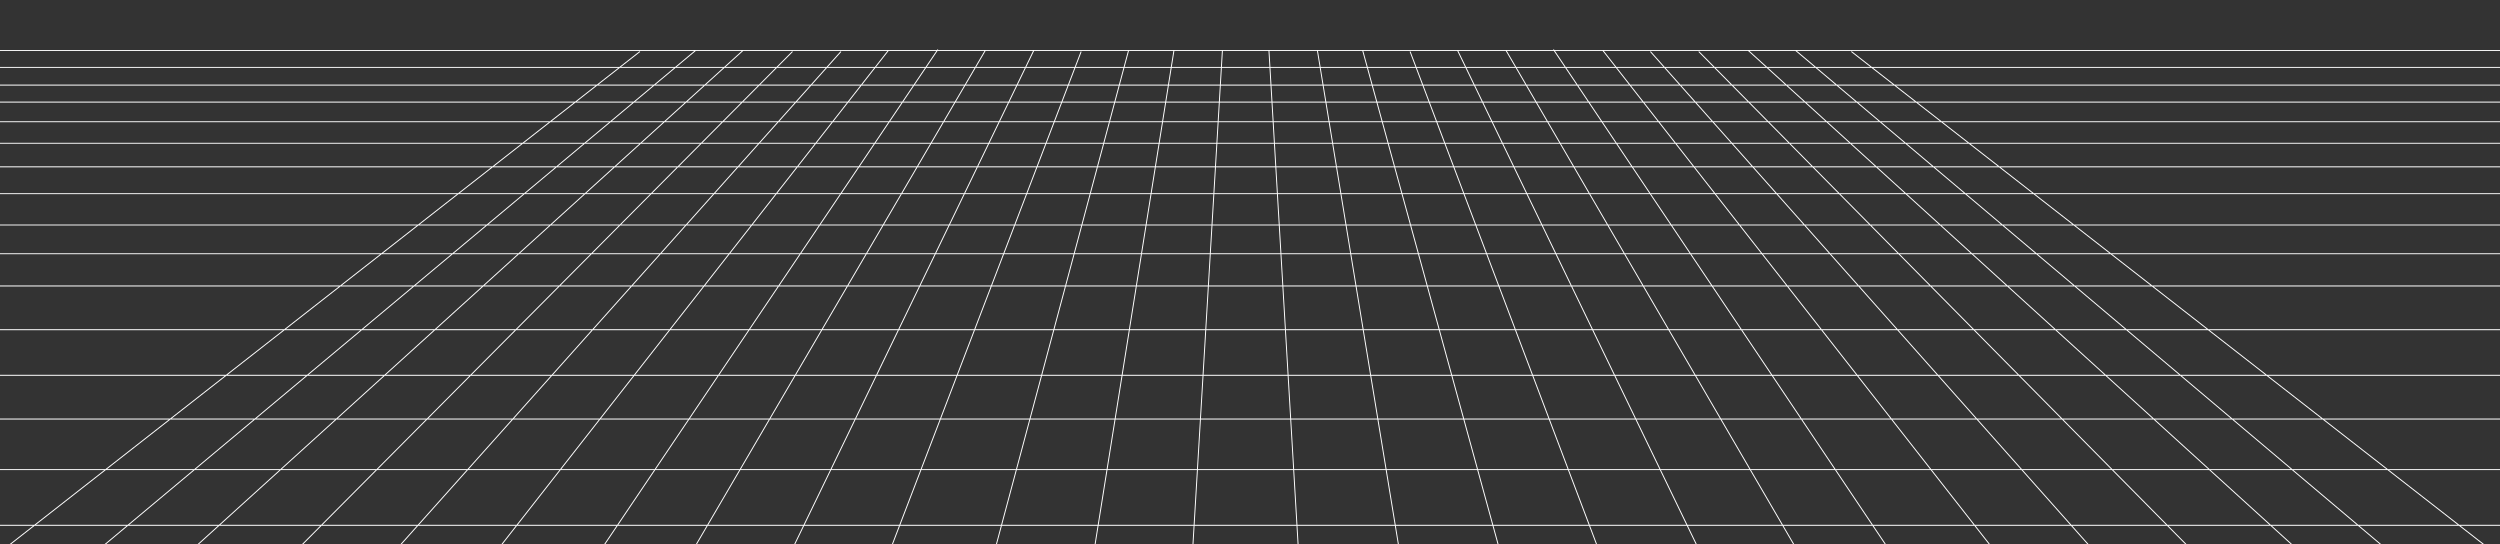 <svg xmlns="http://www.w3.org/2000/svg" width="2600" height="566" viewBox="0 0 2600 566">
	<rect x="0" y="0" width="2600" height="566" fill="#333333" stroke="none"/>
	<path fill="none" stroke="#fff" stroke-miterlimit="10" d="M-20.4 263.9h2653M-20.4 234h2653m-2653-32.6h2653m-2653-27.9h2653M-20.4 149h2653m-2653-22.4h2653m-2653-20.4h2653m-2653-17.7h2653m-2653-18.4h2653m-2653-17.6h2653M0 546.3h2653M0 488.4h2653M0 435.8h2653M0 390.3h2653M0 342.9h2653M0 297.4h2653M1271.3 52.5l-31.7 531.9m-18.7-531.9l-85.3 534.3m38.1-534.3l-148.2 553.8m98.9-552.7L914.2 602.3m160.9-549.8L816.4 586.8m208.3-534.3L699.5 608.3M975.4 51.5L618.1 582M923.9 52.5L502 591.6m372.6-538L402.8 582M824.2 53.6L286.8 594M772.7 52.5L177.9 591.6M723.4 52.5L78.8 591.6m586.7-538l-669 523.5M1319.7 52.5l31.1 527m19.3-527l89.6 546.4m-42.5-546.4l146.5 534.3m-97.2-533.2l203.6 538M1515.9 52.5l260.6 539.1M1566.3 52.5l318 545.9M1615.6 51.5l360.2 536.9M1667 52.5L2090.9 594M1716.4 53.6L2190 586.8M1766.7 53.6L2289.2 582m-471-529.5l579.8 527m-530.5-527L2494.7 582M1925.4 53.6l668.5 521.1"/>
</svg>
